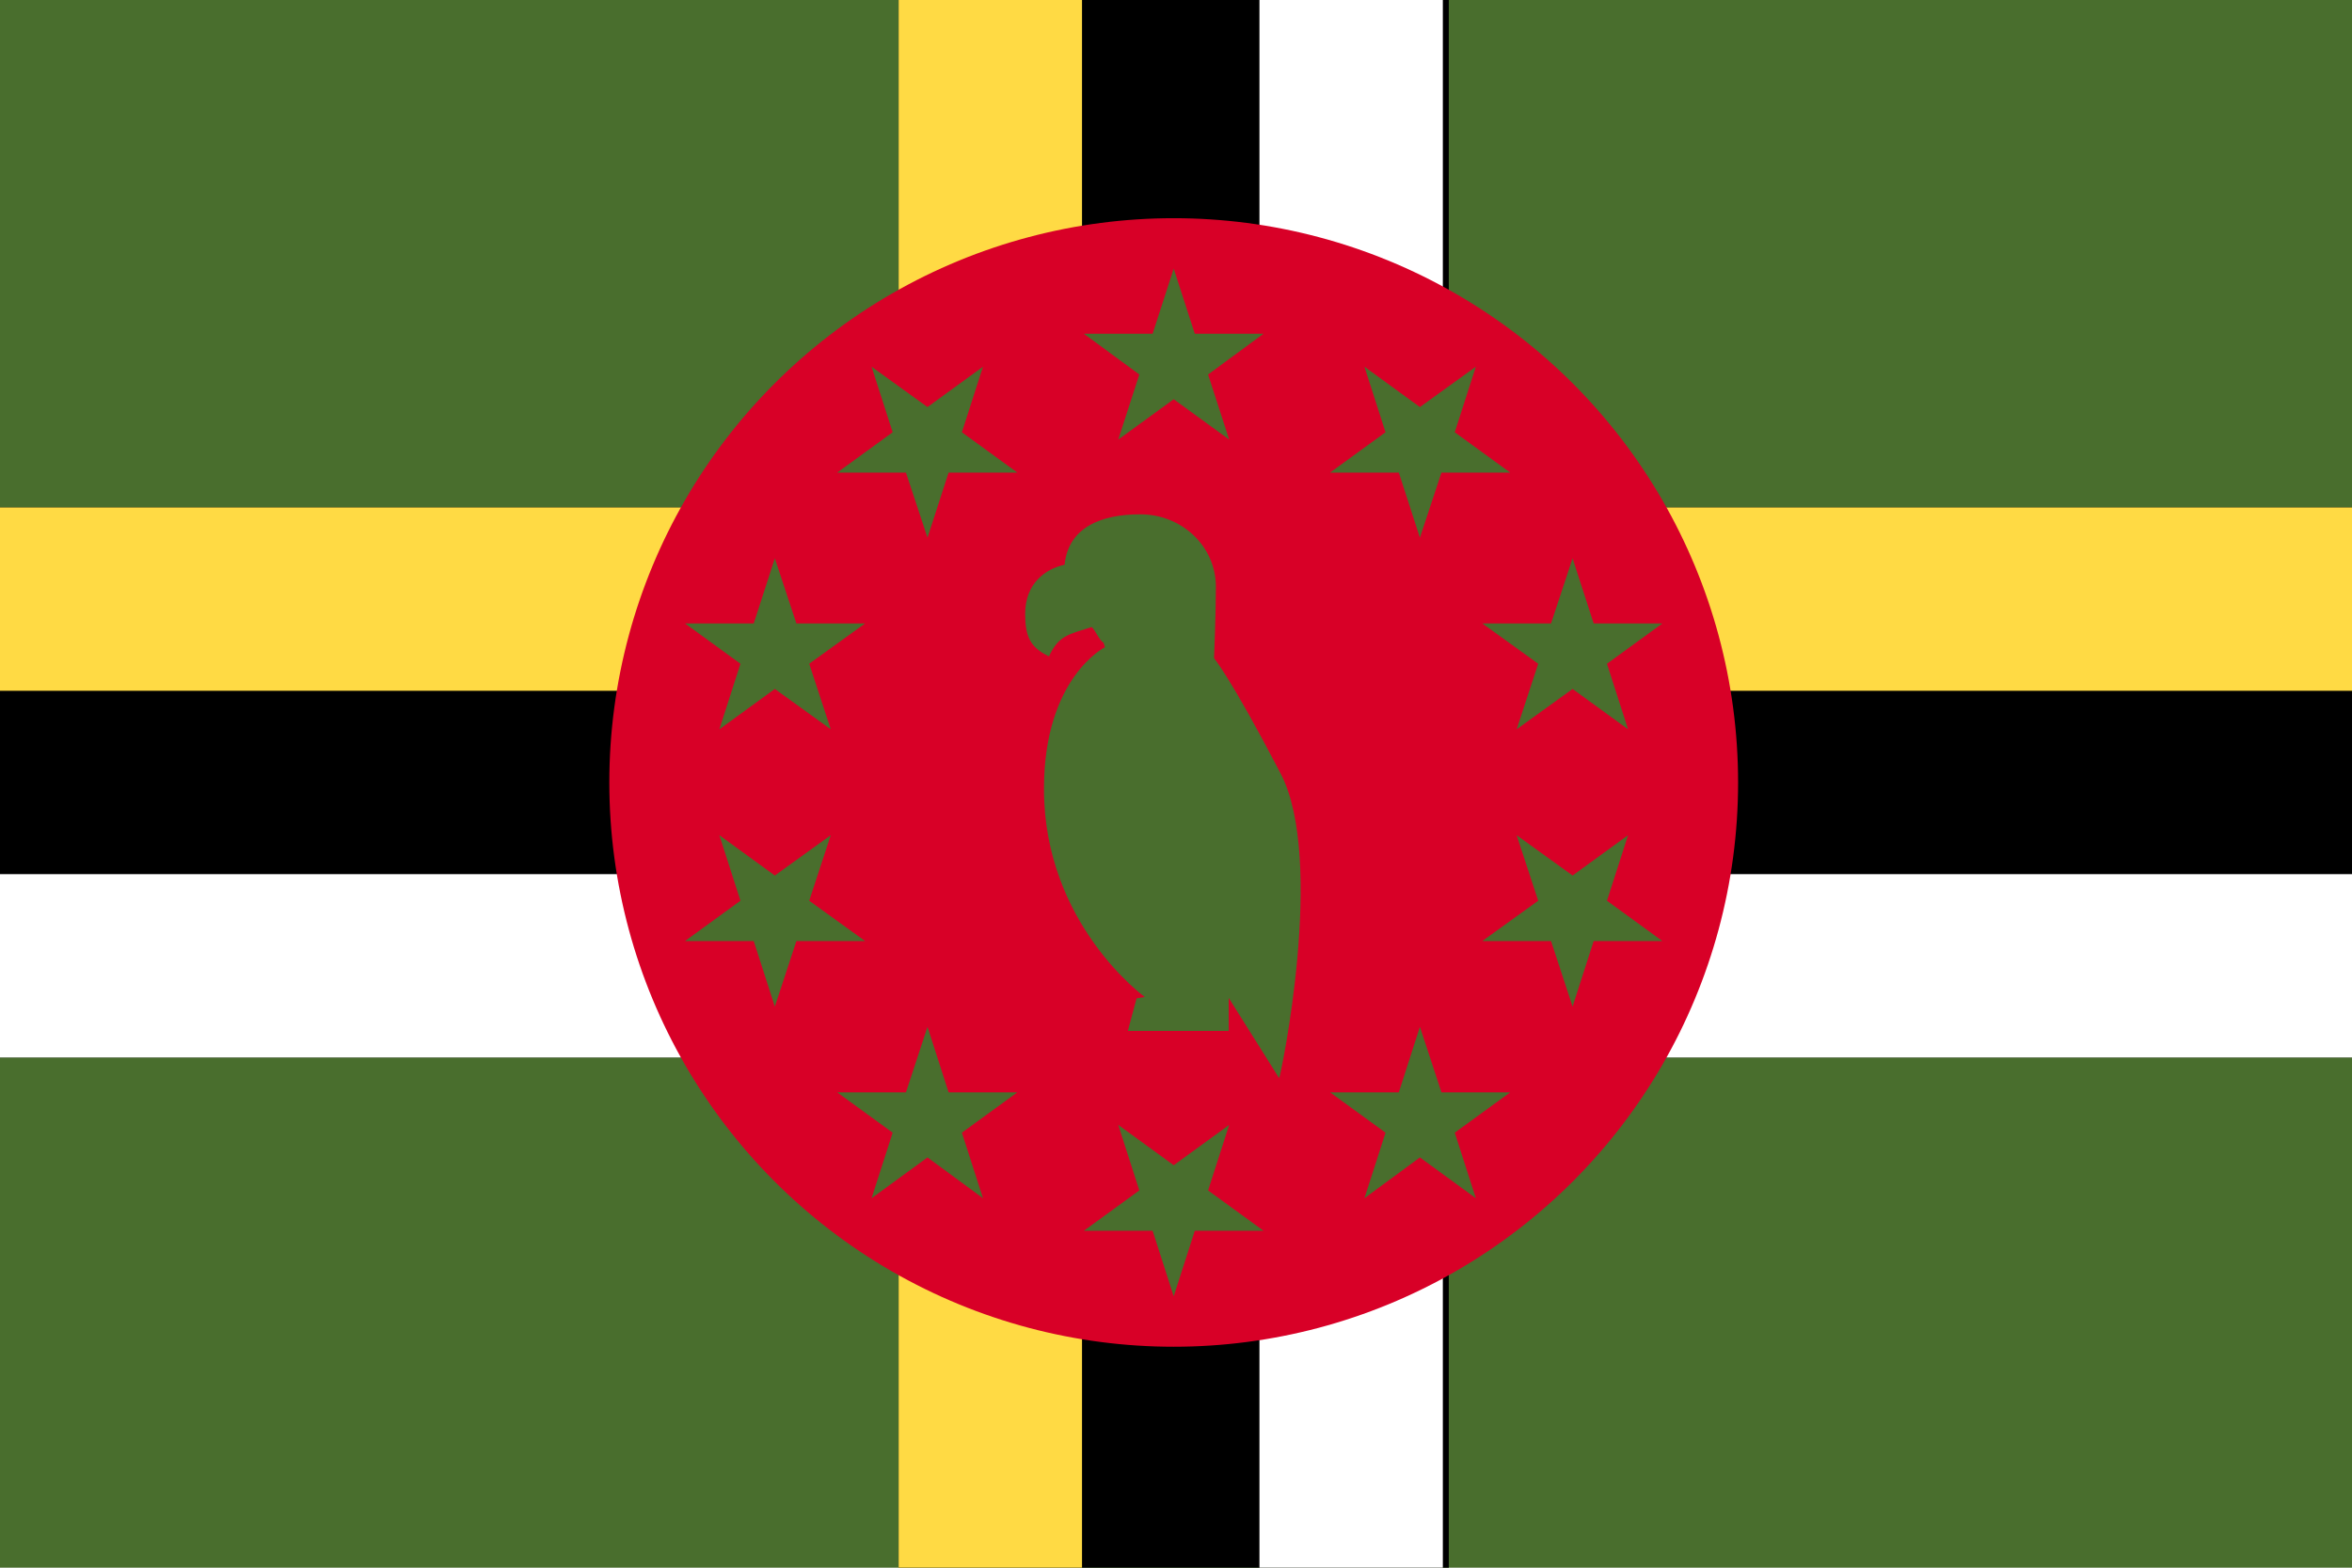 <svg xmlns="http://www.w3.org/2000/svg" version="1.1" viewBox="0 0 513 342"><rect width="513" height="342" y="0" fill="#496E2D"/><polygon points="0 110.7 0 150.7 0 190.7 0 230.7 513 230.7 513 190.7 513 150.7 513 110.7"/><rect width="513" height="40" y="110.7" fill="#FFDA44"/><rect width="513" height="40" y="190.7" fill="#FFF"/><rect width="120" height="342" x="196" y="0"/><rect width="40" height="342" x="196" y="0" fill="#FFDA44"/><rect width="40" height="342" x="274.7" y="0" fill="#FFF"/><g><circle cx="256" cy="170.7" r="123.1" fill="#D80027"/><g fill="#496E2D"><polygon points="256 58.6 260.6 72.8 275.6 72.8 263.5 81.7 268.1 95.9 256 87.1 243.9 95.9 248.5 81.7 236.4 72.8 251.4 72.8"/><polygon points="190.1 80 202.3 88.8 214.4 80 209.8 94.3 221.9 103.1 206.9 103.1 202.3 117.3 197.6 103.1 182.6 103.1 194.7 94.3"/><polygon points="149.4 136 164.4 136 169 121.8 173.7 136 188.7 136 176.5 144.8 181.2 159.1 169 150.3 156.9 159.1 161.5 144.8"/><polygon points="149.4 205.3 161.5 196.5 156.9 182.2 169 191 181.2 182.2 176.5 196.5 188.7 205.3 173.7 205.3 169 219.6 164.4 205.3"/><polygon points="190.1 261.4 194.7 247.1 182.6 238.3 197.6 238.3 202.3 224 206.9 238.3 221.9 238.3 209.8 247.1 214.4 261.4 202.3 252.5"/><polygon points="256 282.8 251.4 268.5 236.4 268.5 248.5 259.7 243.9 245.4 256 254.2 268.1 245.4 263.5 259.7 275.6 268.5 260.6 268.5"/><polygon points="321.9 261.4 309.7 252.5 297.6 261.4 302.2 247.1 290.1 238.3 305.1 238.3 309.7 224 314.4 238.3 329.4 238.3 317.3 247.1"/><polygon points="362.6 205.3 347.6 205.3 343 219.6 338.3 205.3 323.3 205.3 335.5 196.5 330.8 182.2 343 191 355.1 182.2 350.5 196.5"/><polygon points="362.6 136 350.5 144.8 355.1 159.1 343 150.3 330.8 159.1 335.5 144.8 323.3 136 338.3 136 343 121.8 347.6 136"/><polygon points="321.9 80 317.3 94.3 329.4 103.1 314.4 103.1 309.7 117.3 305.1 103.1 290.1 103.1 302.2 94.3 297.6 80 309.7 88.8"/></g><path fill="#496E2D" d="M279.3,168.7c-11-21.1-14.5-25.1-14.5-25.1s0.4-9.7,0.4-15.6c0-8.8-7.4-15.8-16.5-15.8 c-8.6,0-15.7,2.9-16.5,11c-4.2,0.9-8.6,4.1-8.6,10.7c0,4.8,1,7.3,5.2,9.3c2.1-4.6,4.3-4.8,9.3-6.4c0.8,0.6,1.7,3,2.6,3.4l0.3,1 c0,0-13.3,6.6-13.3,30.9c0,29.5,22,45.4,22,45.4l-1.8,0.3l-1.9,7.1h22v-7.2l11,17.5C279.3,234.9,289.2,187.6,279.3,168.7z"/></g></svg>